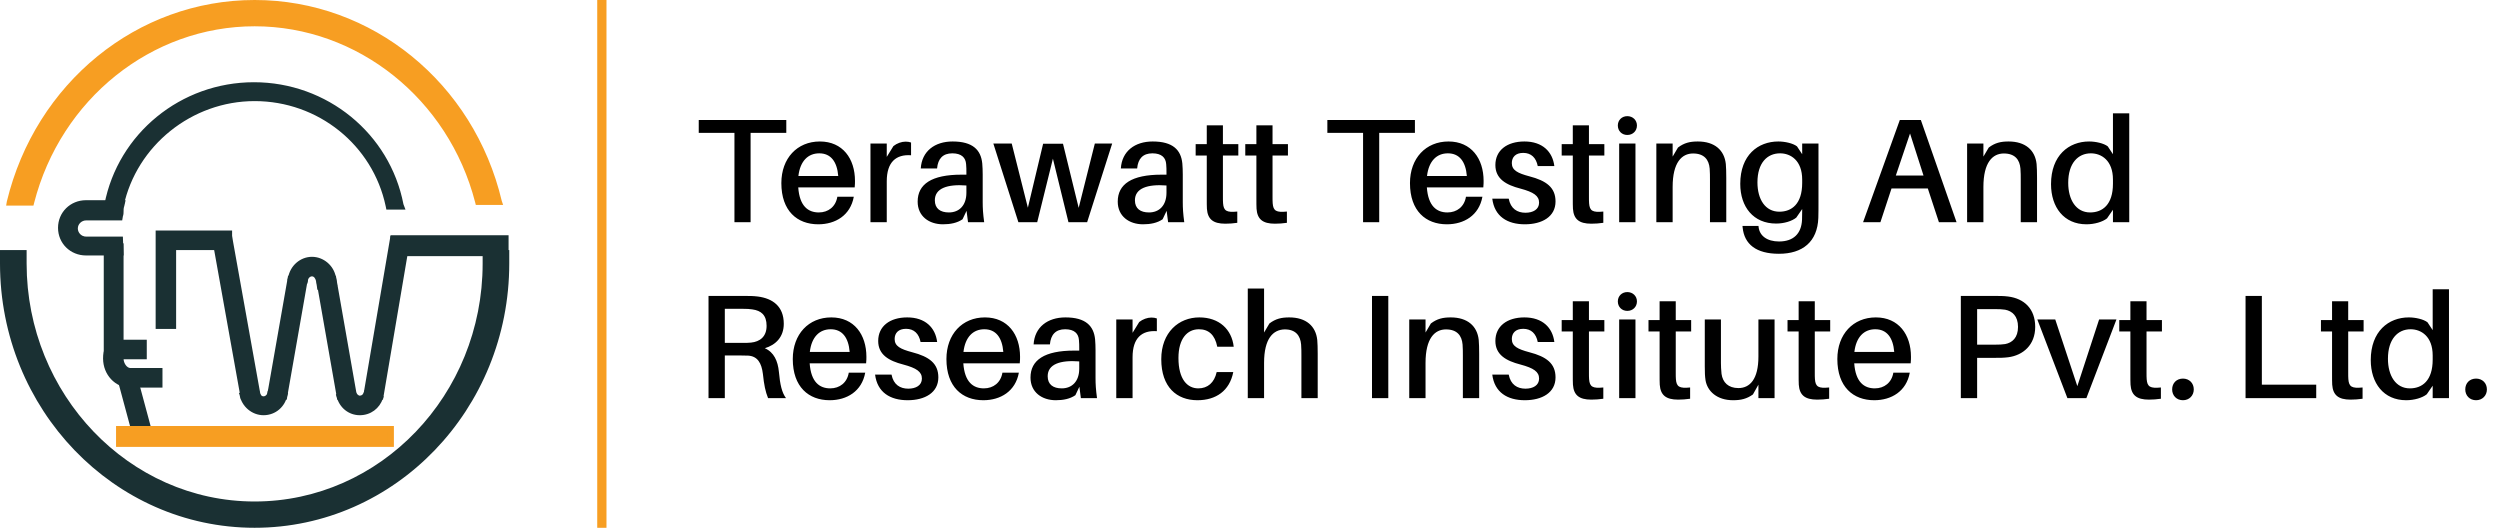 <svg width="270" height="57" viewBox="0 0 270 57" fill="none" xmlns="http://www.w3.org/2000/svg">
<path d="M3.391 21.839C6.193 10.701 15.925 2.475 27.5 2.475C39.075 2.475 48.807 10.701 51.682 21.839H53.894C51.019 9.536 40.255 0.364 27.5 0.364C14.745 0.364 4.055 9.536 1.106 21.839H3.391Z" fill="#F79E22"/>
<path d="M54.337 22.13H51.387L51.314 21.839C48.438 10.701 38.633 2.839 27.5 2.839C16.367 2.839 6.562 10.701 3.686 21.912L3.613 22.203H0.664L0.737 21.766C3.834 8.954 14.819 0 27.5 0C40.181 0 51.166 8.954 54.189 21.694L54.337 22.13ZM51.977 21.475H53.452C50.355 9.172 39.739 0.655 27.5 0.655C15.261 0.655 4.645 9.172 1.548 21.402H3.023C6.119 10.046 16.146 2.111 27.5 2.111C38.928 2.111 48.881 10.046 51.977 21.475Z" fill="#F79E22"/>
<path d="M15.556 38.582H11.428V26.571H13.05V36.981H15.556V38.582Z" fill="#1A3033"/>
<path d="M15.851 38.801H11.206V26.279H13.345V36.69H15.851V38.801ZM11.723 38.291H15.335V37.199H12.828V26.789H11.723V38.291Z" fill="#1A3033"/>
<path d="M14.453 40.152L12.885 40.564L14.595 46.895L16.162 46.482L14.453 40.152Z" fill="#1A3033"/>
<path d="M14.377 47.245L12.533 40.402L14.598 39.82L16.441 46.663L14.377 47.245ZM13.197 40.766L14.745 46.59L15.777 46.299L14.229 40.475L13.197 40.766Z" fill="#1A3033"/>
<path d="M12.755 25.989H9.216C8.479 25.989 7.815 25.333 7.815 24.605C7.815 23.878 8.479 23.222 9.216 23.222H12.681C12.755 22.858 12.755 22.494 12.829 22.13H9.216C7.815 22.13 6.709 23.222 6.709 24.605C6.709 25.989 7.815 27.081 9.216 27.081H12.755V25.989Z" fill="#1A3033"/>
<path d="M13.05 27.299H9.29C7.741 27.299 6.562 26.061 6.562 24.605C6.562 23.149 7.815 21.912 9.29 21.912H13.197L13.123 22.203C13.05 22.421 13.05 22.567 13.05 22.785C13.05 22.931 13.05 23.077 12.976 23.222V23.441H9.29C8.7 23.441 8.184 23.95 8.184 24.533C8.184 25.115 8.7 25.625 9.29 25.625H13.05V27.299ZM9.29 22.421C8.036 22.421 7.078 23.368 7.078 24.605C7.078 25.843 8.036 26.789 9.29 26.789H12.534V26.207H9.29C8.405 26.207 7.594 25.479 7.594 24.533C7.594 23.659 8.331 22.858 9.29 22.858H12.534C12.534 22.785 12.534 22.713 12.534 22.64C12.534 22.494 12.534 22.421 12.534 22.276H9.29V22.421Z" fill="#1A3033"/>
<path d="M13.05 27.299H9.29C7.741 27.299 6.562 26.061 6.562 24.605C6.562 23.077 7.815 21.912 9.29 21.912H13.197L13.123 22.203C13.05 22.421 13.05 22.567 13.05 22.785C13.05 22.931 13.05 23.077 12.976 23.222V23.441H9.29C8.7 23.441 8.184 23.95 8.184 24.533C8.184 25.115 8.7 25.625 9.29 25.625H13.05V27.299ZM9.29 22.421C8.036 22.421 7.078 23.368 7.078 24.605C7.078 25.77 8.036 26.789 9.29 26.789H12.534V26.28H9.29C8.405 26.28 7.594 25.552 7.594 24.605C7.594 23.732 8.331 22.931 9.29 22.931H12.534C12.534 22.858 12.534 22.785 12.534 22.713C12.534 22.567 12.534 22.494 12.534 22.349H9.29V22.421Z" fill="#1A3033"/>
<path d="M13.345 27.59H9.29C7.594 27.59 6.267 26.28 6.267 24.605C6.267 22.931 7.594 21.621 9.29 21.621H13.566L13.418 22.276C13.345 22.421 13.345 22.64 13.345 22.858C13.345 23.004 13.345 23.149 13.271 23.368L13.197 23.805H9.29C8.847 23.805 8.405 24.169 8.405 24.678C8.405 25.115 8.774 25.552 9.29 25.552H13.271L13.345 27.59ZM9.29 22.13C7.889 22.13 6.783 23.222 6.783 24.605C6.783 25.988 7.889 27.08 9.29 27.08H12.829V25.988H9.29C8.552 25.988 7.889 25.406 7.889 24.605C7.889 23.877 8.479 23.222 9.29 23.222H12.755C12.755 23.076 12.755 22.931 12.829 22.785C12.829 22.567 12.829 22.349 12.902 22.13H9.29ZM12.755 27.08H9.216C7.889 27.08 6.709 25.988 6.709 24.678C6.709 23.368 7.815 22.276 9.216 22.276H12.829V22.567C12.829 22.64 12.829 22.785 12.829 22.858L12.755 23.295H9.29C8.479 23.295 7.889 23.95 7.889 24.678C7.889 25.406 8.552 26.061 9.29 26.061H12.755V27.08ZM9.29 22.713C8.184 22.713 7.373 23.586 7.373 24.605C7.373 25.697 8.257 26.498 9.29 26.498H12.239H9.29C8.257 26.498 7.373 25.624 7.373 24.605C7.373 23.586 8.184 22.713 9.29 22.713H12.312H9.29Z" fill="#1A3033"/>
<path d="M17.252 41.567H14.008C12.607 41.567 11.428 40.257 11.428 38.728C11.428 38.291 11.501 37.855 11.649 37.49L13.123 38.146C13.05 38.364 12.976 38.51 12.976 38.728C12.976 39.383 13.418 39.966 13.934 39.966H17.178V41.567H17.252Z" fill="#1A3033"/>
<path d="M17.473 41.858H14.008C12.46 41.858 11.133 40.475 11.133 38.728C11.133 38.291 11.206 37.782 11.428 37.418L11.501 37.199L13.492 38L13.418 38.218C13.345 38.364 13.345 38.51 13.345 38.728C13.345 39.237 13.713 39.747 14.082 39.747H17.547V41.858H17.473ZM11.796 37.782C11.723 38.073 11.649 38.364 11.649 38.655C11.649 40.111 12.681 41.276 14.008 41.276H16.957V40.184H14.008C13.345 40.184 12.755 39.529 12.755 38.655C12.755 38.51 12.755 38.364 12.828 38.218L11.796 37.782Z" fill="#1A3033"/>
<path d="M12.976 22.13C14.377 15.433 20.349 10.41 27.574 10.41C34.725 10.41 40.771 15.433 42.172 22.13H43.278C41.877 14.851 35.389 9.318 27.574 9.318C19.759 9.318 13.271 14.851 11.87 22.13H12.976Z" fill="#1A3033"/>
<path d="M43.499 22.421H41.877L41.803 22.203C40.402 15.506 34.43 10.701 27.5 10.701C20.57 10.701 14.598 15.579 13.197 22.203L13.123 22.421H11.501L11.575 22.13C13.05 14.559 19.759 9.1 27.5 9.1C35.241 9.1 42.024 14.559 43.425 22.13L43.499 22.421ZM42.319 21.912H42.909C41.361 14.778 34.946 9.609 27.574 9.609C20.127 9.609 13.713 14.778 12.239 21.912H12.828C14.229 15.069 20.422 10.192 27.5 10.192C34.578 10.192 40.771 15.069 42.319 21.912Z" fill="#1A3033"/>
<path d="M43.425 22.349H41.95V22.203C40.55 15.506 34.504 10.628 27.574 10.628C20.643 10.628 14.598 15.506 13.197 22.203V22.349H11.723L11.796 22.13C13.271 14.632 19.906 9.172 27.648 9.172C35.389 9.172 42.098 14.632 43.499 22.13L43.425 22.349ZM42.245 21.985H42.909C41.434 14.778 34.946 9.609 27.5 9.609C20.054 9.609 13.566 14.778 12.091 21.985H12.755C14.229 15.142 20.422 10.264 27.5 10.264C34.578 10.191 40.771 15.142 42.245 21.985Z" fill="#1A3033"/>
<path d="M43.794 22.64H41.729L41.656 22.276C40.255 15.651 34.357 10.919 27.5 10.919C20.717 10.919 14.745 15.724 13.345 22.276L13.271 22.64H11.206L11.28 22.057C12.755 14.414 19.538 8.881 27.426 8.881C35.315 8.881 42.098 14.414 43.572 22.057L43.794 22.64ZM42.467 21.693H42.614C40.992 14.778 34.725 9.827 27.5 9.827C20.275 9.827 14.008 14.778 12.386 21.693H12.534C14.155 14.851 20.349 9.973 27.5 9.973C34.651 9.973 40.844 14.851 42.467 21.693Z" fill="#1A3033"/>
<path d="M54.631 25.625H42.393V27.372H54.631V25.625Z" fill="#1A3033"/>
<path d="M54.926 27.663H42.172V25.406H54.926V27.663ZM42.688 27.153H54.41V25.916H42.688V27.153Z" fill="#1A3033"/>
<path d="M18.653 35.234H17.031V25.188H24.772V26.789H18.653V35.234Z" fill="#1A3033"/>
<path d="M18.948 35.525H16.81V24.896H25.067V27.008H19.021V35.525H18.948ZM17.326 35.015H18.432V26.498H24.477V25.406H17.326V35.015Z" fill="#1A3033"/>
<path d="M24.772 25.396L23.175 25.675L26.239 42.809L27.836 42.53L24.772 25.396Z" fill="#1A3033"/>
<path d="M26.026 43.168L22.855 25.479L24.993 25.115L28.163 42.804L26.026 43.168ZM23.445 25.916L26.394 42.586L27.5 42.368L24.551 25.697L23.445 25.916Z" fill="#1A3033"/>
<path d="M31.353 30.096L29.162 42.577L30.76 42.85L32.951 30.37L31.353 30.096Z" fill="#1A3033"/>
<path d="M30.965 43.169L28.827 42.805L31.113 29.774L33.251 30.138L30.965 43.169ZM29.417 42.368L30.523 42.586L32.661 30.575L31.555 30.356L29.417 42.368Z" fill="#1A3033"/>
<path d="M41.139 42.877L39.517 42.586L42.393 25.916L43.941 26.789L41.139 42.877Z" fill="#1A3033"/>
<path d="M41.361 43.168L39.222 42.804L42.172 25.479L44.162 26.643L41.361 43.168ZM39.812 42.368L40.918 42.586L43.646 26.935L42.614 26.279L39.812 42.368Z" fill="#1A3033"/>
<path d="M36.038 30.087L34.441 30.362L36.645 42.84L38.242 42.565L36.038 30.087Z" fill="#1A3033"/>
<path d="M36.421 43.169L34.135 30.138L36.273 29.774L38.559 42.805L36.421 43.169ZM34.725 30.575L36.863 42.586L37.969 42.368L35.831 30.356L34.725 30.575Z" fill="#1A3033"/>
<path d="M28.459 44.624C27.353 44.624 26.394 43.824 26.173 42.659L27.795 42.368C27.869 42.732 28.164 43.023 28.532 43.023C28.901 43.023 29.196 42.732 29.27 42.295L30.892 42.586C30.597 43.751 29.638 44.624 28.459 44.624Z" fill="#1A3033"/>
<path d="M28.459 44.843C27.205 44.843 26.099 43.896 25.878 42.659L25.804 42.44L27.942 42.076L28.016 42.295C28.09 42.586 28.237 42.804 28.459 42.804C28.68 42.804 28.901 42.586 28.901 42.295L28.975 42.076L31.113 42.44L31.039 42.659C30.818 43.896 29.786 44.843 28.459 44.843ZM26.468 42.804C26.763 43.678 27.574 44.333 28.459 44.333C29.417 44.333 30.228 43.678 30.449 42.732L29.343 42.513C29.196 42.877 28.827 43.168 28.459 43.168C28.09 43.168 27.721 42.877 27.574 42.513L26.468 42.804Z" fill="#1A3033"/>
<path d="M38.854 44.624C37.822 44.624 36.863 43.896 36.568 42.804L38.117 42.368C38.19 42.732 38.485 43.023 38.854 43.023C39.149 43.023 39.444 42.804 39.591 42.441L41.139 42.95C40.771 43.896 39.886 44.624 38.854 44.624Z" fill="#1A3033"/>
<path d="M38.854 44.843C37.674 44.843 36.642 44.042 36.347 42.804L36.273 42.586L38.338 42.076L38.411 42.295C38.485 42.513 38.706 42.732 38.854 42.732C39.075 42.732 39.222 42.586 39.296 42.368L39.37 42.149L41.434 42.804L41.361 43.023C40.992 44.115 40.033 44.843 38.854 44.843ZM36.937 42.95C37.232 43.751 38.043 44.333 38.854 44.333C39.665 44.333 40.402 43.824 40.771 43.096L39.739 42.732C39.517 43.023 39.222 43.241 38.928 43.241C38.559 43.241 38.264 43.023 38.043 42.659L36.937 42.95Z" fill="#1A3033"/>
<path d="M34.504 31.012L34.356 30.356C34.283 29.992 33.988 29.701 33.619 29.701C33.251 29.701 32.956 29.992 32.882 30.429L31.26 30.138C31.481 28.973 32.44 28.1 33.619 28.1C34.725 28.1 35.684 28.9 35.905 30.065L36.052 30.72L34.504 31.012Z" fill="#1A3033"/>
<path d="M34.283 31.303L34.135 30.356C34.062 30.065 33.914 29.847 33.693 29.847C33.472 29.847 33.251 30.065 33.251 30.356L33.177 30.648L31.039 30.284L31.113 29.992C31.334 28.682 32.44 27.736 33.693 27.736C34.946 27.736 36.052 28.682 36.273 29.919L36.421 30.866L34.283 31.303ZM33.693 29.41C34.135 29.41 34.578 29.774 34.651 30.284L34.725 30.72L35.831 30.502L35.757 30.065C35.536 29.046 34.725 28.318 33.693 28.318C32.734 28.318 31.924 28.973 31.702 29.919L32.808 30.138C32.882 29.701 33.251 29.41 33.693 29.41Z" fill="#1A3033"/>
<path d="M52.493 27.372C52.493 27.736 52.493 28.1 52.493 28.463C52.493 42.804 41.287 54.452 27.5 54.452C13.713 54.452 2.507 42.804 2.507 28.463C2.507 28.1 2.507 27.736 2.507 27.372H0.369C0.369 27.736 0.369 28.1 0.369 28.463C0.369 43.969 12.534 56.636 27.5 56.636C42.467 56.636 54.631 44.042 54.631 28.463C54.631 28.1 54.631 27.736 54.631 27.372H52.493Z" fill="#1A3033"/>
<path d="M27.5 57C12.312 57 0 44.188 0 28.463C0 28.099 0 27.735 0 27.372V27.008H2.875V27.372C2.875 27.735 2.875 28.099 2.875 28.463C2.875 42.586 13.934 54.161 27.5 54.161C41.066 54.161 52.125 42.659 52.125 28.463C52.125 28.099 52.125 27.735 52.125 27.372V27.008H55V27.372C55 27.735 55 28.099 55 28.463C55 44.188 42.688 57 27.5 57ZM0.737 27.735C0.737 28.027 0.737 28.245 0.737 28.536C0.737 43.897 12.755 56.345 27.574 56.345C42.393 56.345 54.41 43.897 54.41 28.536C54.41 28.245 54.41 28.027 54.41 27.735H52.936C52.936 28.027 52.936 28.245 52.936 28.536C52.936 43.096 41.582 54.889 27.574 54.889C13.566 54.889 2.212 43.096 2.212 28.536C2.212 28.245 2.212 28.027 2.212 27.735H0.737Z" fill="#1A3033"/>
<path d="M42.172 46.299H12.828V47.9H42.172V46.299Z" fill="#F79E22"/>
<path d="M42.54 48.264H12.533V46.008H42.54V48.264ZM13.197 47.536H41.803V46.59H13.197V47.536Z" fill="#F79E22"/>
<path d="M84.92 14.352V12.96H75.464V14.352H79.32V24H81.064V14.352H84.92ZM92.338 19.536C92.338 17.136 91.01 15.28 88.546 15.28C86.098 15.28 84.386 17.088 84.386 19.776C84.386 22.784 86.098 24.224 88.37 24.224C90.226 24.224 91.842 23.264 92.21 21.248H90.434C90.258 22.32 89.458 22.944 88.434 22.944C87.282 22.944 86.354 22.272 86.21 20.24H92.306C92.338 19.936 92.338 19.696 92.338 19.536ZM88.482 16.56C89.714 16.56 90.402 17.44 90.53 19.008H86.226C86.418 17.376 87.282 16.56 88.482 16.56ZM97.802 15.296C97.37 15.296 96.874 15.472 96.49 15.776L95.77 16.944V15.504H94.01V24H95.77V19.584C95.77 17.488 96.778 16.656 98.394 16.768V15.392C98.218 15.328 98.042 15.296 97.802 15.296ZM104.547 24H106.291C106.163 23.056 106.131 22.48 106.131 21.84V18.848C106.131 18.448 106.115 18 106.083 17.648C105.939 16.208 105.075 15.28 102.883 15.28C100.947 15.28 99.555 16.336 99.443 18.192H101.203C101.299 17.136 101.827 16.56 102.851 16.56C103.859 16.56 104.291 17.04 104.339 17.728C104.371 18.048 104.371 18.336 104.371 18.656V18.864H103.827C100.611 18.864 99.107 19.888 99.107 21.776C99.107 23.36 100.339 24.224 101.843 24.224C102.643 24.224 103.379 24.08 103.955 23.68L104.387 22.768L104.547 24ZM102.483 22.944C101.555 22.944 100.963 22.528 100.963 21.632C100.963 20.336 102.307 19.872 104.371 20.032V20.816C104.371 22.192 103.587 22.944 102.483 22.944ZM120.114 15.504H118.242L116.498 22.448L114.802 15.52H112.658L111.01 22.432L109.266 15.504H107.282L109.986 24H112.018L113.714 17.136L115.394 24H117.41L120.114 15.504ZM126.156 24H127.9C127.772 23.056 127.74 22.48 127.74 21.84V18.848C127.74 18.448 127.724 18 127.692 17.648C127.548 16.208 126.684 15.28 124.492 15.28C122.556 15.28 121.164 16.336 121.052 18.192H122.812C122.908 17.136 123.436 16.56 124.46 16.56C125.468 16.56 125.9 17.04 125.948 17.728C125.98 18.048 125.98 18.336 125.98 18.656V18.864H125.436C122.22 18.864 120.716 19.888 120.716 21.776C120.716 23.36 121.948 24.224 123.452 24.224C124.252 24.224 124.988 24.08 125.564 23.68L125.996 22.768L126.156 24ZM124.092 22.944C123.164 22.944 122.572 22.528 122.572 21.632C122.572 20.336 123.916 19.872 125.98 20.032V20.816C125.98 22.192 125.196 22.944 124.092 22.944ZM132.075 16.8H133.739V15.568H132.075V13.536H130.331V15.568H129.131V16.8H130.331V21.408C130.331 21.888 130.331 22.256 130.347 22.544C130.427 23.664 131.003 24.16 132.331 24.16C132.763 24.16 133.179 24.128 133.627 24.064V22.848C132.475 22.96 132.155 22.784 132.091 21.952C132.075 21.728 132.075 21.536 132.075 21.248V16.8ZM137.434 16.8H139.098V15.568H137.434V13.536H135.69V15.568H134.49V16.8H135.69V21.408C135.69 21.888 135.69 22.256 135.706 22.544C135.786 23.664 136.362 24.16 137.69 24.16C138.122 24.16 138.538 24.128 138.986 24.064V22.848C137.834 22.96 137.514 22.784 137.45 21.952C137.434 21.728 137.434 21.536 137.434 21.248V16.8ZM152.811 14.352V12.96H143.355V14.352H147.211V24H148.955V14.352H152.811ZM160.229 19.536C160.229 17.136 158.901 15.28 156.437 15.28C153.989 15.28 152.277 17.088 152.277 19.776C152.277 22.784 153.989 24.224 156.261 24.224C158.117 24.224 159.733 23.264 160.101 21.248H158.325C158.149 22.32 157.349 22.944 156.325 22.944C155.173 22.944 154.245 22.272 154.101 20.24H160.197C160.229 19.936 160.229 19.696 160.229 19.536ZM156.373 16.56C157.605 16.56 158.293 17.44 158.421 19.008H154.117C154.309 17.376 155.173 16.56 156.373 16.56ZM164.637 15.28C162.749 15.28 161.501 16.24 161.501 17.824C161.501 19.312 162.653 19.968 164.205 20.368C165.645 20.752 166.221 21.152 166.221 21.888C166.221 22.624 165.565 22.976 164.749 22.976C163.869 22.976 163.149 22.544 162.941 21.456H161.165C161.405 23.376 162.797 24.224 164.685 24.224C166.541 24.224 167.997 23.408 167.997 21.76C167.997 20.256 167.021 19.52 165.165 19.04C163.901 18.704 163.277 18.384 163.277 17.616C163.277 16.976 163.677 16.512 164.509 16.512C165.373 16.512 165.901 17.04 166.077 17.936H167.869C167.677 16.384 166.589 15.28 164.637 15.28ZM171.606 16.8H173.27V15.568H171.606V13.536H169.862V15.568H168.662V16.8H169.862V21.408C169.862 21.888 169.862 22.256 169.878 22.544C169.958 23.664 170.534 24.16 171.862 24.16C172.294 24.16 172.71 24.128 173.158 24.064V22.848C172.006 22.96 171.686 22.784 171.622 21.952C171.606 21.728 171.606 21.536 171.606 21.248V16.8ZM175.75 12.544C175.158 12.544 174.726 12.976 174.726 13.552C174.726 14.144 175.158 14.576 175.75 14.576C176.342 14.576 176.79 14.144 176.79 13.552C176.79 12.976 176.342 12.544 175.75 12.544ZM176.63 24V15.504H174.87V24H176.63ZM186.389 17.712C186.229 16.224 185.189 15.28 183.365 15.28C182.517 15.28 181.893 15.424 181.221 15.936L180.645 16.912V15.504H178.885V24H180.645V20.192C180.645 17.536 181.637 16.576 182.853 16.576C184.053 16.576 184.565 17.248 184.645 18.208C184.677 18.64 184.677 19.008 184.677 19.408V24H186.437V19.216C186.437 18.528 186.421 18.144 186.389 17.712ZM196.396 15.504H194.636V16.656L194.076 15.808C193.644 15.472 192.764 15.28 192.06 15.28C189.868 15.28 187.948 16.752 187.948 19.856C187.948 22.352 189.372 24.144 191.82 24.144C192.684 24.144 193.516 23.888 193.996 23.504L194.636 22.576V22.752C194.636 23.056 194.636 23.36 194.62 23.728C194.556 25.248 193.676 26.08 192.14 26.08C190.828 26.08 190.044 25.456 189.932 24.544L189.916 24.4H188.188L188.204 24.56C188.38 26.384 189.676 27.408 192.124 27.408C194.684 27.408 196.284 26.112 196.38 23.536C196.396 23.072 196.396 22.416 196.396 21.888V15.504ZM192.172 22.864C190.652 22.864 189.804 21.536 189.804 19.696C189.804 17.584 190.86 16.56 192.252 16.56C193.388 16.56 194.636 17.328 194.636 19.392V19.76C194.636 22.032 193.5 22.864 192.172 22.864ZM208.204 20.352L209.404 24H211.308L207.452 12.96H205.18L201.212 24H203.084L204.284 20.352H208.204ZM204.748 18.96L206.284 14.416L207.74 18.96H204.748ZM219.952 17.712C219.792 16.224 218.752 15.28 216.928 15.28C216.08 15.28 215.456 15.424 214.784 15.936L214.208 16.912V15.504H212.448V24H214.208V20.192C214.208 17.536 215.2 16.576 216.416 16.576C217.616 16.576 218.128 17.248 218.208 18.208C218.24 18.64 218.24 19.008 218.24 19.408V24H220V19.216C220 18.528 219.984 18.144 219.952 17.712ZM229.959 12.24H228.199V16.656L227.639 15.808C227.207 15.472 226.327 15.28 225.623 15.28C223.431 15.28 221.511 16.784 221.511 19.888C221.511 22.384 222.903 24.224 225.335 24.224C226.199 24.224 227.079 23.968 227.559 23.584L228.199 22.656V24H229.959V12.24ZM225.735 22.944C224.215 22.944 223.367 21.584 223.367 19.744C223.367 17.632 224.423 16.56 225.815 16.56C226.951 16.56 228.199 17.328 228.199 19.392V19.84C228.199 22.112 227.063 22.944 225.735 22.944ZM84.12 40.152C84.008 39 83.592 38.04 82.6 37.608C83.768 37.256 84.648 36.408 84.648 34.968C84.648 33.08 83.448 32.232 81.848 32.024C81.32 31.96 80.92 31.96 80.328 31.96H76.52V43H78.28V38.392H79.992C80.264 38.392 80.536 38.392 80.808 38.408C81.816 38.472 82.248 39.208 82.392 40.376C82.52 41.592 82.664 42.28 82.952 43H84.888C84.44 42.392 84.248 41.544 84.12 40.152ZM78.28 37.032V33.352H80.232C80.68 33.352 80.968 33.368 81.256 33.416C82.2 33.544 82.792 34.024 82.792 35.192C82.792 36.36 82.072 36.904 81.112 37C80.84 37.032 80.568 37.032 80.12 37.032H78.28ZM93.572 38.536C93.572 36.136 92.244 34.28 89.78 34.28C87.332 34.28 85.62 36.088 85.62 38.776C85.62 41.784 87.332 43.224 89.604 43.224C91.46 43.224 93.076 42.264 93.444 40.248H91.668C91.492 41.32 90.692 41.944 89.668 41.944C88.516 41.944 87.588 41.272 87.444 39.24H93.54C93.572 38.936 93.572 38.696 93.572 38.536ZM89.716 35.56C90.948 35.56 91.636 36.44 91.764 38.008H87.46C87.652 36.376 88.516 35.56 89.716 35.56ZM97.981 34.28C96.093 34.28 94.845 35.24 94.845 36.824C94.845 38.312 95.997 38.968 97.549 39.368C98.989 39.752 99.565 40.152 99.565 40.888C99.565 41.624 98.909 41.976 98.093 41.976C97.213 41.976 96.493 41.544 96.285 40.456H94.509C94.749 42.376 96.141 43.224 98.029 43.224C99.885 43.224 101.341 42.408 101.341 40.76C101.341 39.256 100.365 38.52 98.509 38.04C97.245 37.704 96.621 37.384 96.621 36.616C96.621 35.976 97.021 35.512 97.853 35.512C98.717 35.512 99.245 36.04 99.421 36.936H101.213C101.021 35.384 99.933 34.28 97.981 34.28ZM110.166 38.536C110.166 36.136 108.838 34.28 106.374 34.28C103.926 34.28 102.214 36.088 102.214 38.776C102.214 41.784 103.926 43.224 106.198 43.224C108.054 43.224 109.67 42.264 110.038 40.248H108.262C108.086 41.32 107.286 41.944 106.262 41.944C105.11 41.944 104.182 41.272 104.038 39.24H110.134C110.166 38.936 110.166 38.696 110.166 38.536ZM106.31 35.56C107.542 35.56 108.23 36.44 108.358 38.008H104.054C104.246 36.376 105.11 35.56 106.31 35.56ZM116.734 43H118.478C118.35 42.056 118.318 41.48 118.318 40.84V37.848C118.318 37.448 118.302 37 118.27 36.648C118.126 35.208 117.262 34.28 115.07 34.28C113.134 34.28 111.742 35.336 111.63 37.192H113.39C113.486 36.136 114.014 35.56 115.038 35.56C116.046 35.56 116.478 36.04 116.526 36.728C116.558 37.048 116.558 37.336 116.558 37.656V37.864H116.014C112.798 37.864 111.294 38.888 111.294 40.776C111.294 42.36 112.526 43.224 114.03 43.224C114.83 43.224 115.566 43.08 116.142 42.68L116.574 41.768L116.734 43ZM114.67 41.944C113.742 41.944 113.15 41.528 113.15 40.632C113.15 39.336 114.494 38.872 116.558 39.032V39.816C116.558 41.192 115.774 41.944 114.67 41.944ZM124.349 34.296C123.917 34.296 123.421 34.472 123.037 34.776L122.317 35.944V34.504H120.557V43H122.317V38.584C122.317 36.488 123.325 35.656 124.941 35.768V34.392C124.765 34.328 124.589 34.296 124.349 34.296ZM129.529 34.28C127.305 34.28 125.417 35.896 125.417 38.792C125.417 41.816 127.097 43.224 129.321 43.224C131.321 43.224 132.793 42.216 133.193 40.184H131.401C131.145 41.336 130.425 41.944 129.417 41.944C128.233 41.944 127.273 40.968 127.273 38.664C127.273 36.536 128.249 35.56 129.481 35.56C130.521 35.56 131.209 36.152 131.465 37.448H133.241C133.033 35.576 131.673 34.28 129.529 34.28ZM142.264 36.712C142.104 35.224 141.064 34.28 139.24 34.28C138.392 34.28 137.768 34.424 137.096 34.936L136.52 35.912V31.16H134.76V43H136.52V39.192C136.52 36.536 137.512 35.608 138.728 35.576C139.928 35.56 140.44 36.248 140.52 37.208C140.552 37.64 140.552 38.008 140.552 38.408V43H142.312V38.216C142.312 37.528 142.296 37.144 142.264 36.712ZM149.936 43V31.96H148.176V43H149.936ZM159.702 36.712C159.542 35.224 158.502 34.28 156.678 34.28C155.83 34.28 155.206 34.424 154.534 34.936L153.958 35.912V34.504H152.198V43H153.958V39.192C153.958 36.536 154.95 35.576 156.166 35.576C157.366 35.576 157.878 36.248 157.958 37.208C157.99 37.64 157.99 38.008 157.99 38.408V43H159.75V38.216C159.75 37.528 159.734 37.144 159.702 36.712ZM164.637 34.28C162.749 34.28 161.501 35.24 161.501 36.824C161.501 38.312 162.653 38.968 164.205 39.368C165.645 39.752 166.221 40.152 166.221 40.888C166.221 41.624 165.565 41.976 164.749 41.976C163.869 41.976 163.149 41.544 162.941 40.456H161.165C161.405 42.376 162.797 43.224 164.685 43.224C166.541 43.224 167.997 42.408 167.997 40.76C167.997 39.256 167.021 38.52 165.165 38.04C163.901 37.704 163.277 37.384 163.277 36.616C163.277 35.976 163.677 35.512 164.509 35.512C165.373 35.512 165.901 36.04 166.077 36.936H167.869C167.677 35.384 166.589 34.28 164.637 34.28ZM171.606 35.8H173.27V34.568H171.606V32.536H169.862V34.568H168.662V35.8H169.862V40.408C169.862 40.888 169.862 41.256 169.878 41.544C169.958 42.664 170.534 43.16 171.862 43.16C172.294 43.16 172.71 43.128 173.158 43.064V41.848C172.006 41.96 171.686 41.784 171.622 40.952C171.606 40.728 171.606 40.536 171.606 40.248V35.8ZM175.75 31.544C175.158 31.544 174.726 31.976 174.726 32.552C174.726 33.144 175.158 33.576 175.75 33.576C176.342 33.576 176.79 33.144 176.79 32.552C176.79 31.976 176.342 31.544 175.75 31.544ZM176.63 43V34.504H174.87V43H176.63ZM180.981 35.8H182.645V34.568H180.981V32.536H179.237V34.568H178.037V35.8H179.237V40.408C179.237 40.888 179.237 41.256 179.253 41.544C179.333 42.664 179.909 43.16 181.237 43.16C181.669 43.16 182.085 43.128 182.533 43.064V41.848C181.381 41.96 181.061 41.784 180.997 40.952C180.981 40.728 180.981 40.536 180.981 40.248V35.8ZM191.653 34.504H189.909V38.504C189.909 40.968 188.981 41.912 187.749 41.912C186.661 41.912 186.053 41.304 185.925 40.376C185.877 39.944 185.861 39.48 185.861 39.208V34.504H184.117V39.56C184.117 40.248 184.133 40.632 184.197 41.064C184.389 42.232 185.413 43.224 187.173 43.224C188.021 43.224 188.645 43.08 189.317 42.6L189.909 41.544V43H191.653V34.504ZM195.997 35.8H197.661V34.568H195.997V32.536H194.253V34.568H193.053V35.8H194.253V40.408C194.253 40.888 194.253 41.256 194.269 41.544C194.349 42.664 194.925 43.16 196.253 43.16C196.685 43.16 197.101 43.128 197.549 43.064V41.848C196.397 41.96 196.077 41.784 196.013 40.952C195.997 40.728 195.997 40.536 195.997 40.248V35.8ZM206.385 38.536C206.385 36.136 205.057 34.28 202.593 34.28C200.145 34.28 198.433 36.088 198.433 38.776C198.433 41.784 200.145 43.224 202.417 43.224C204.273 43.224 205.889 42.264 206.257 40.248H204.481C204.305 41.32 203.505 41.944 202.481 41.944C201.329 41.944 200.401 41.272 200.257 39.24H206.353C206.385 38.936 206.385 38.696 206.385 38.536ZM202.529 35.56C203.761 35.56 204.449 36.44 204.577 38.008H200.273C200.465 36.376 201.329 35.56 202.529 35.56ZM216.89 32.024C216.378 31.96 215.978 31.96 215.386 31.96H211.77V43H213.53V38.648H215.386C215.978 38.648 216.378 38.648 216.89 38.584C218.49 38.376 219.802 37.256 219.802 35.304C219.802 33.352 218.618 32.248 216.89 32.024ZM216.554 37.16C216.266 37.208 215.882 37.224 215.434 37.224H213.53V33.384H215.434C215.882 33.384 216.266 33.4 216.554 33.448C217.322 33.592 217.946 34.136 217.946 35.304C217.946 36.472 217.322 37.016 216.554 37.16ZM228.576 34.504H226.704L224.352 41.704L221.968 34.504H220.032L223.28 43H225.328L228.576 34.504ZM231.825 35.8H233.489V34.568H231.825V32.536H230.081V34.568H228.881V35.8H230.081V40.408C230.081 40.888 230.081 41.256 230.097 41.544C230.177 42.664 230.753 43.16 232.081 43.16C232.513 43.16 232.929 43.128 233.377 43.064V41.848C232.225 41.96 231.905 41.784 231.841 40.952C231.825 40.728 231.825 40.536 231.825 40.248V35.8ZM235.76 40.888C235.072 40.888 234.592 41.368 234.592 42.056C234.592 42.728 235.072 43.224 235.76 43.224C236.432 43.224 236.928 42.728 236.928 42.056C236.928 41.368 236.432 40.888 235.76 40.888ZM250.152 41.544H244.28V31.96H242.52V43H250.152V41.544ZM253.606 35.8H255.27V34.568H253.606V32.536H251.862V34.568H250.662V35.8H251.862V40.408C251.862 40.888 251.862 41.256 251.878 41.544C251.958 42.664 252.534 43.16 253.862 43.16C254.294 43.16 254.71 43.128 255.158 43.064V41.848C254.006 41.96 253.686 41.784 253.622 40.952C253.606 40.728 253.606 40.536 253.606 40.248V35.8ZM264.49 31.24H262.73V35.656L262.17 34.808C261.738 34.472 260.858 34.28 260.154 34.28C257.962 34.28 256.042 35.784 256.042 38.888C256.042 41.384 257.434 43.224 259.866 43.224C260.73 43.224 261.61 42.968 262.09 42.584L262.73 41.656V43H264.49V31.24ZM260.266 41.944C258.746 41.944 257.898 40.584 257.898 38.744C257.898 36.632 258.954 35.56 260.346 35.56C261.482 35.56 262.73 36.328 262.73 38.392V38.84C262.73 41.112 261.594 41.944 260.266 41.944ZM267.417 40.888C266.729 40.888 266.249 41.368 266.249 42.056C266.249 42.728 266.729 43.224 267.417 43.224C268.089 43.224 268.585 42.728 268.585 42.056C268.585 41.368 268.089 40.888 267.417 40.888Z" fill="black"/>
<path d="M65 0V57" stroke="#F79E22" stroke-miterlimit="10"/>
</svg>
